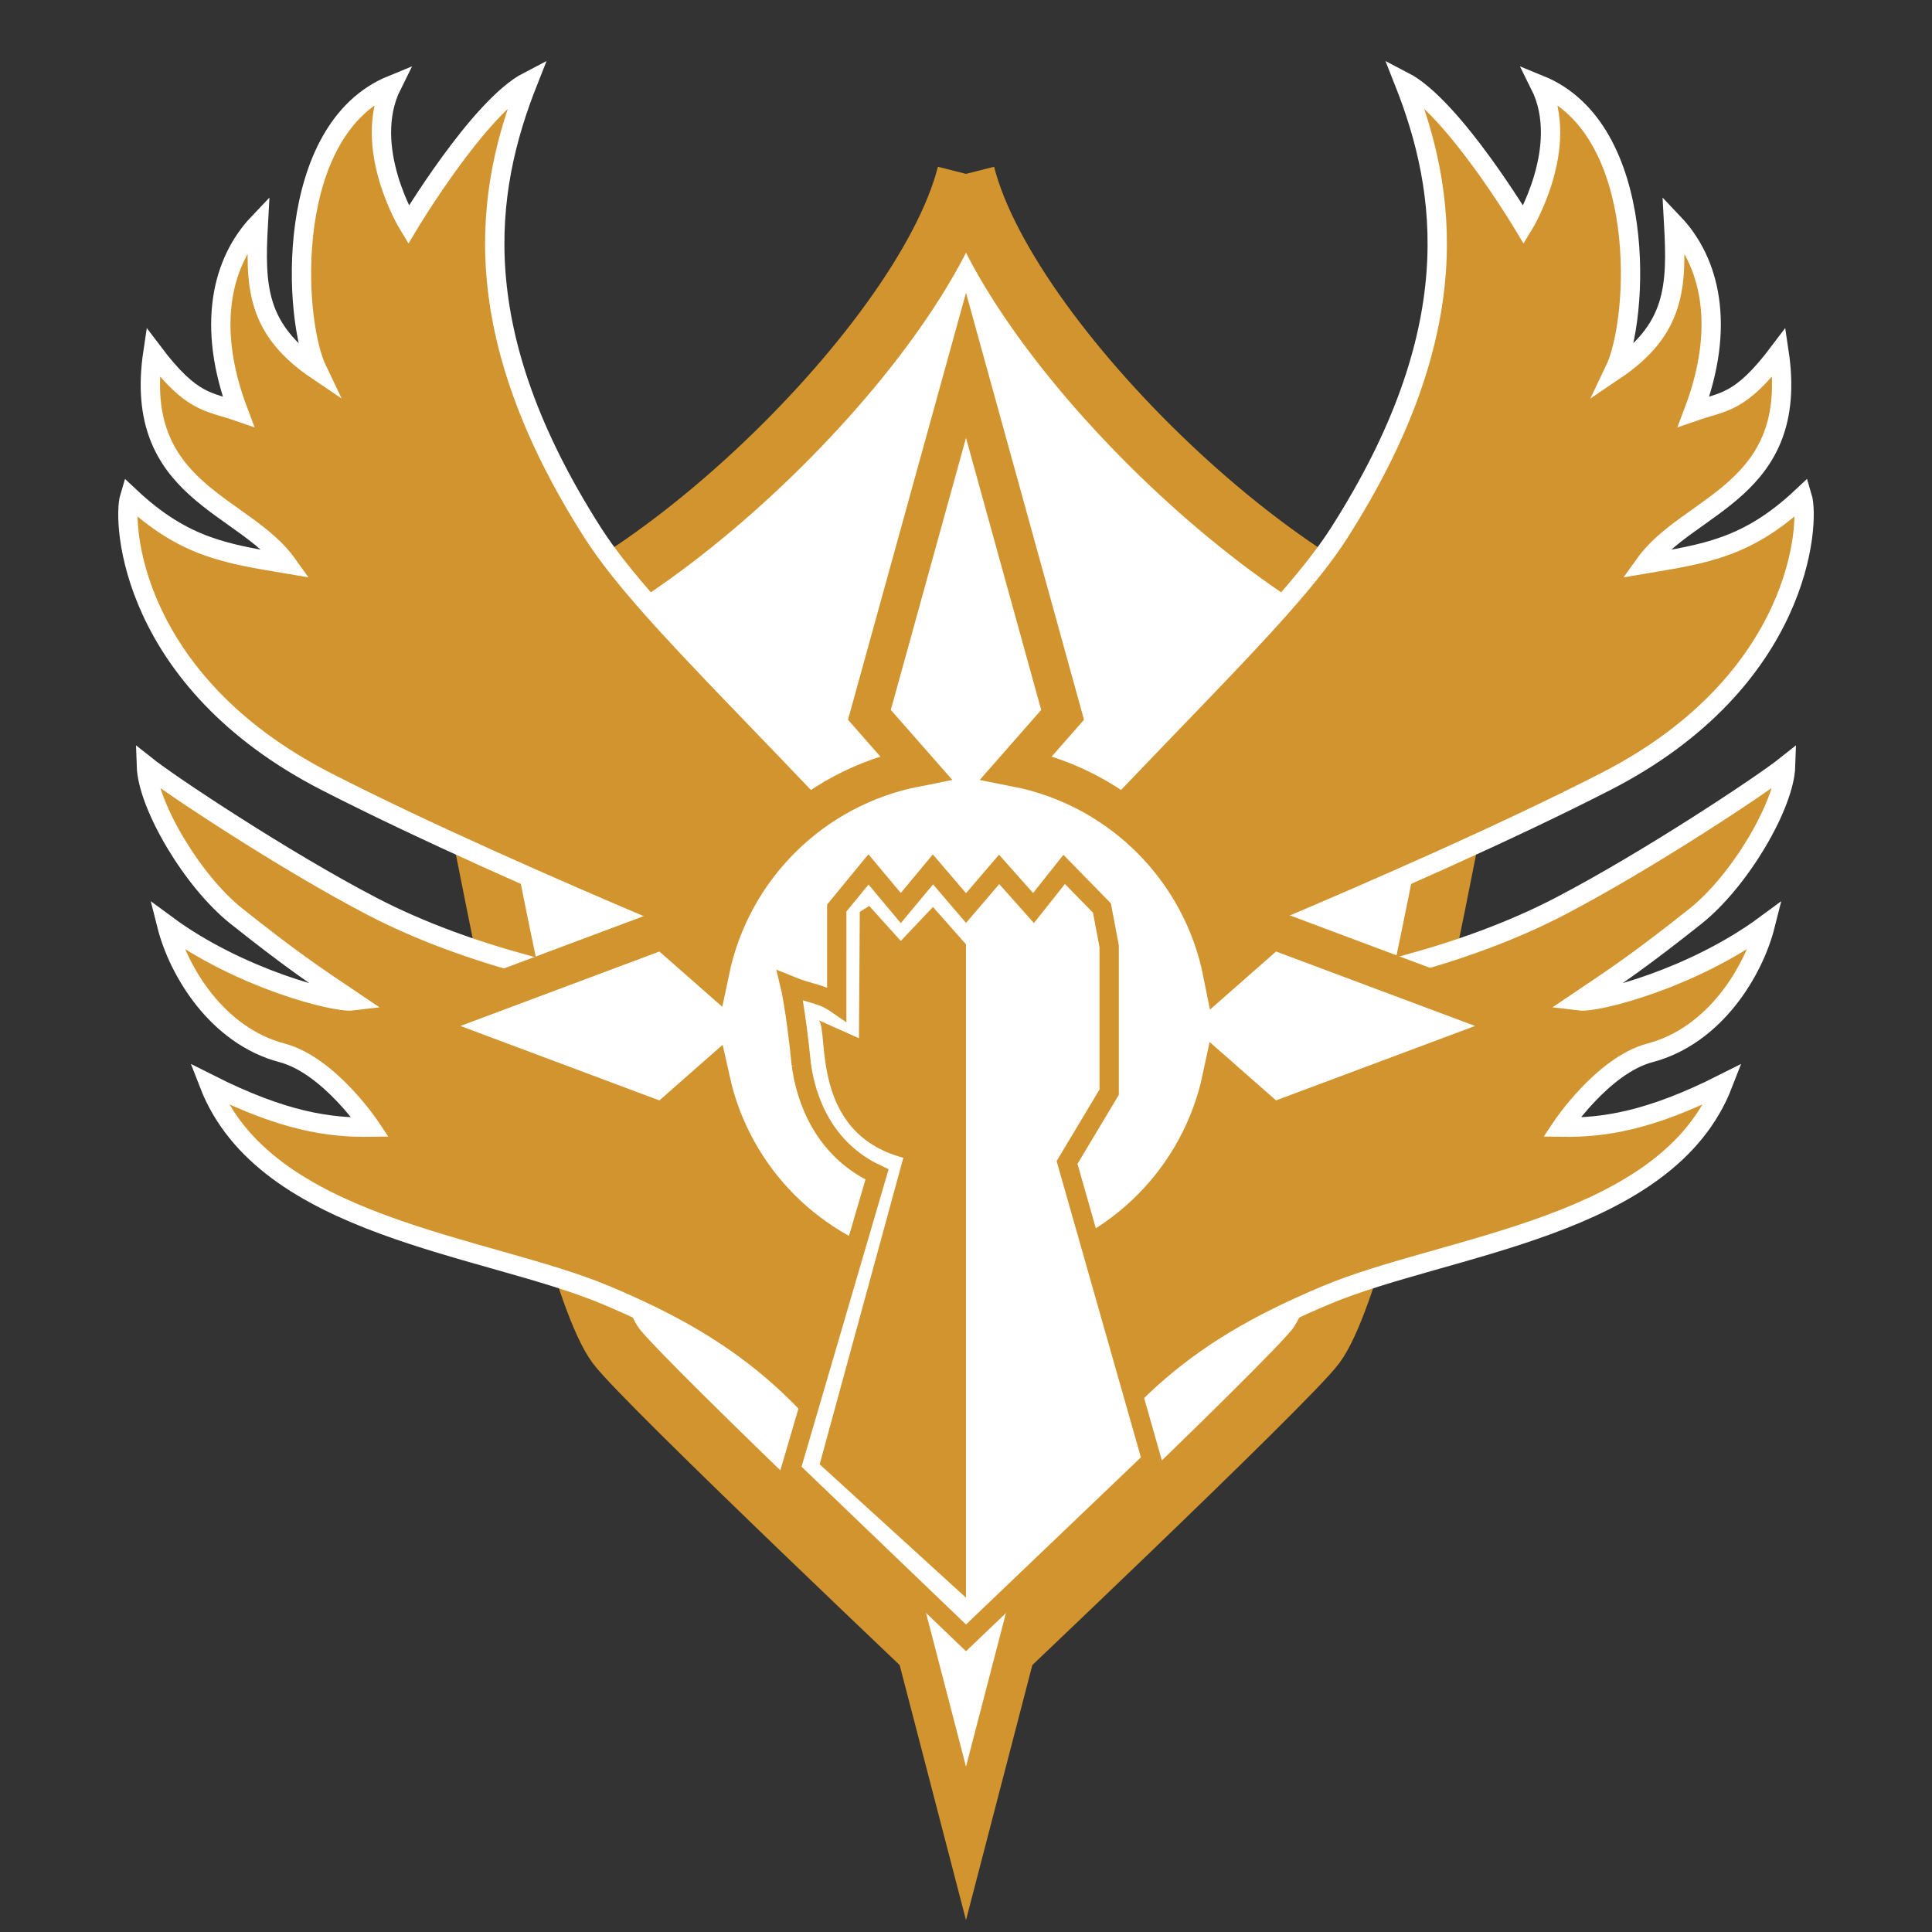 <?xml version="1.0" encoding="UTF-8" standalone="no"?>
<svg
   xmlns:dc="http://purl.org/dc/elements/1.1/"
   xmlns:cc="http://creativecommons.org/ns#"
   xmlns:rdf="http://www.w3.org/1999/02/22-rdf-syntax-ns#"
   xmlns:svg="http://www.w3.org/2000/svg"
   xmlns="http://www.w3.org/2000/svg"
   xmlns:sodipodi="http://sodipodi.sourceforge.net/DTD/sodipodi-0.dtd"
   xmlns:inkscape="http://www.inkscape.org/namespaces/inkscape"
   width="100"
   height="100"
   viewBox="0 0 100 100"
   version="1.1"
   id="svg1374"
   inkscape:version="1.0 (4035a4fb49, 2020-05-01)"
   sodipodi:docname="covenant.svg">
  <rect x="0" y="0" width="100" height="100" fill="#333333" stroke="none"/>
  <title
     id="title1005">Covenant Icon</title>
  <defs
     id="defs1368">
    <inkscape:path-effect
       split_items="false"
       oposite_fuse="false"
       fuse_paths="false"
       discard_orig_path="false"
       mode="vertical"
       lpeversion="1"
       is_visible="true"
       id="path-effect1027"
       center_point="41.875,27.41"
       end_point="41.875,50.504"
       start_point="41.875,4.316"
       effect="mirror_symmetry" />
    <inkscape:path-effect
       split_items="false"
       oposite_fuse="false"
       fuse_paths="false"
       discard_orig_path="false"
       mode="vertical"
       lpeversion="1"
       is_visible="true"
       id="path-effect1023"
       center_point="50.5,51.062"
       end_point="50.5,87.375"
       start_point="50.5,14.75"
       effect="mirror_symmetry" />
  </defs>
  <sodipodi:namedview
     id="base"
     pagecolor="#d9d9d9"
     bordercolor="#666666"
     borderopacity="1.0"
     inkscape:pageopacity="0.50196078"
     inkscape:pageshadow="2"
     inkscape:zoom="8"
     inkscape:cx="68.913198"
     inkscape:cy="35.444731"
     inkscape:document-units="px"
     inkscape:current-layer="layer1"
     inkscape:document-rotation="0"
     showgrid="false"
     units="px"
     inkscape:window-width="2560"
     inkscape:window-height="1377"
     inkscape:window-x="2552"
     inkscape:window-y="-8"
     inkscape:window-maximized="1"
     scale-x="1" />
  <g
     inkscape:label="Layer 1"
     inkscape:groupmode="layer"
     id="layer1">
    <path
       sodipodi:nodetypes="ccsc"
       id="path1007"
       d="m 50,9 c -2.281,9 -18.125,24.125 -26.875,24.5 0,0 5.509,31.788 8.759,36.163 C 33.308,71.58 50,87.375 50,87.375 M 50,9 c 2.281,9 18.125,24.125 26.875,24.5 0,0 -5.509,31.788 -8.759,36.163 C 66.692,71.58 50,87.375 50,87.375"
       style="fill:#ffffff;fill-opacity:1;stroke:#d1942e;stroke-width:3;stroke-linecap:butt;stroke-linejoin:miter;stroke-miterlimit:4;stroke-dasharray:none;stroke-opacity:1"
       inkscape:original-d="m 50,9 c -2.28125,9 -18.125,24.125 -26.875,24.5 0,0 5.50853,31.788016 8.75853,36.163016 C 33.307624,71.580066 50,87.375 50,87.375"
       inkscape:path-effect="#path-effect1023" />
    <path
       sodipodi:nodetypes="csccccccccczcscsccscczccc"
       id="path1025"
       d="M 49.99,48.953 C 41.164,38.733 33.63,32.2 30.684,27.582 24.031,17.156 25.074,9.92 27.332,4.218 c -2.544,1.32 -6.192,7.418 -6.192,7.418 0,0 -2.458,-4.019 -0.852,-7.237 -5.599,2.285 -5.155,12.079 -3.854,14.783 -3.176,-2.14 -3.242,-4.358 -3.062,-7.625 -1.861,1.957 -2.728,5.283 -1.037,9.744 -1.539,-0.534 -2.392,-0.381 -4.419,-3.069 -1.082,7.222 4.699,7.829 6.939,10.958 -3.111,-0.526 -5.31,-0.824 -8.14,-3.484 -0.399,1.323 0.015,9.541 10.169,14.746 10.154,5.205 26.783,11.765 26.783,11.765 0,0 -14.318,-0.042 -24.428,-5.315 -4.583,-2.39 -10.477,-6.315 -11.664,-7.259 0.066,2.042 2.38,5.964 4.667,7.78 2.791,2.215 3.926,2.984 6.009,4.383 -0.931,0.114 -5.876,-1.164 -9.623,-3.93 0.6,2.384 2.604,5.732 5.968,6.619 2.446,0.645 4.576,3.847 4.576,3.847 -2.135,0.03 -4.503,-0.297 -8.355,-2.24 2.895,7.469 14.327,8.318 20.557,10.939 6.23,2.621 10.154,5.574 14.43,12.739 0.188,4 4.188,4.64 4.188,4.64 z m 0.02,0 C 58.836,38.733 66.37,32.2 69.316,27.582 75.969,17.156 74.926,9.92 72.668,4.218 c 2.544,1.32 6.192,7.418 6.192,7.418 0,0 2.458,-4.019 0.852,-7.237 5.599,2.285 5.155,12.079 3.854,14.783 3.176,-2.14 3.242,-4.358 3.062,-7.625 1.861,1.957 2.728,5.283 1.037,9.744 1.539,-0.534 2.392,-0.381 4.419,-3.069 1.082,7.222 -4.699,7.829 -6.939,10.958 3.111,-0.526 5.31,-0.824 8.14,-3.484 0.399,1.323 -0.015,9.541 -10.169,14.746 -10.154,5.205 -26.783,11.765 -26.783,11.765 0,0 14.318,-0.042 24.428,-5.315 4.583,-2.39 10.477,-6.315 11.664,-7.259 -0.066,2.042 -2.38,5.964 -4.667,7.78 -2.791,2.215 -3.926,2.984 -6.009,4.383 0.931,0.114 5.876,-1.164 9.623,-3.93 -0.6,2.384 -2.604,5.732 -5.968,6.619 -2.446,0.645 -4.576,3.847 -4.576,3.847 2.135,0.03 4.503,-0.297 8.355,-2.24 -2.895,7.469 -14.327,8.318 -20.557,10.939 -6.23,2.621 -10.154,5.574 -14.43,12.739 -0.188,4 -4.188,4.64 -4.188,4.64 z"
       style="fill:#d1942e;fill-opacity:1;stroke:#ffffff;stroke-width:1px;stroke-linecap:butt;stroke-linejoin:miter;stroke-opacity:1"
       inkscape:original-d="M 49.989944,48.952502 C 41.163748,38.7329 33.630336,32.199912 30.683571,27.581627 24.031395,17.15608 25.073861,9.9200682 27.331854,4.218369 c -2.543745,1.3195173 -6.191942,7.418117 -6.191942,7.418117 0,0 -2.457614,-4.018914 -0.851713,-7.2368986 -5.599453,2.2852152 -5.154937,12.0787076 -3.854473,14.7834706 -3.176332,-2.139505 -3.241977,-4.357779 -3.0625,-7.625 -1.861291,1.957068 -2.727636,5.282559 -1.036612,9.743718 -1.539119,-0.534334 -2.3924498,-0.381007 -4.4193054,-3.069431 -1.0817438,7.221986 4.6987894,7.828997 6.9389124,10.958072 -3.111297,-0.525962 -5.3104246,-0.823641 -8.140165,-3.484073 -0.3989558,1.323072 0.015074,9.540788 10.168656,14.745559 10.153582,5.204771 26.782931,11.765388 26.782931,11.765388 0,0 -14.318221,-0.04169 -24.428339,-5.314873 -4.582588,-2.390147 -10.477253,-6.315026 -11.664262,-7.259324 0.066221,2.041612 2.379721,5.964344 4.667012,7.779509 2.790874,2.214803 3.926198,2.983643 6.009226,4.383403 -0.931092,0.114068 -5.875511,-1.163601 -9.6227575,-3.930412 0.6001825,2.383717 2.6040135,5.731581 5.9682825,6.618796 2.446249,0.645118 4.57627,3.84715 4.57627,3.84715 -2.134885,0.02981 -4.503154,-0.297032 -8.355384,-2.239777 2.89498,7.469068 14.326508,8.317699 20.556749,10.938763 6.230241,2.621064 10.153701,5.574431 14.430004,12.739173 0.1875,4 4.1875,4.639942 4.1875,4.639942 z"
       inkscape:path-effect="#path-effect1027" />
    <path
       sodipodi:nodetypes="ccccccccccccccccccccc"
       d="M 50,18.91 45,37 l 2.395,2.725 c -5.334,1.047 -9.523,5.184 -10.637,10.504 l -2.418,-2.125 -13.363,5 13.363,5 2.455,-2.158 c 1.139,5.107 5.122,9.1 10.227,10.252 L 43,68.498 50,95.413 57,68.498 52.979,66.197 c 5.151,-1.163 9.155,-5.217 10.254,-10.383 l 2.605,2.289 13.363,-5 -13.363,-5 -2.568,2.258 C 62.2,44.983 57.989,40.782 52.607,39.725 L 55,37 Z"
       style="fill:#ffffff;fill-opacity:1;stroke:#d1942e;stroke-width:2;stroke-linecap:round;stroke-linejoin:miter;stroke-miterlimit:6;stroke-dasharray:none;stroke-opacity:1;stop-color:#000000"
       id="path1029" />
    <path
       sodipodi:nodetypes="cccccccccccccccccccc"
       id="path1168"
       d="m 41.477,55.112 c -0.289,-2.886 -0.579,-4.089 -0.579,-4.089 1.01,0.416 1.614,0.385 2.412,0.939 L 43.311,47 l 1.64,-2 1.674,2 1.664,-2 1.713,2 1.713,-2 1.779,2 1.588,-2 1.954,2 0.375,1.983 v 7.546 L 55.231,60.169 59.617,75.586 50,84.776 40.923,76.067 45.395,60.789 c -2.763,-1.29 -3.675,-3.869 -3.918,-5.678 z"
       style="fill:#ffffff;fill-opacity:1;stroke:#d1942e;stroke-width:1px;stroke-linecap:butt;stroke-linejoin:miter;stroke-opacity:1" />
    <path
       sodipodi:nodetypes="ccccccccccc"
       id="path1178"
       d="M 50,82.696 42.426,75.793 46.757,59.927 c -4.86,-1.293 -3.846,-6.577 -4.375,-7.115 l 2.077,0.928 0.044,-6.541 0.486,-0.309 1.635,1.812 1.665,-1.757 L 50,48.879 Z"
       style="fill:#d1942e;fill-opacity:1;stroke:none;stroke-width:1px;stroke-linecap:butt;stroke-linejoin:miter;stroke-opacity:1" />
    <circle
       r="13.53"
       cy="41.774"
       cx="159.169"
       id="path1029-4"
       style="fill:#ffffff;fill-opacity:1;stroke:#d1942e;stroke-width:2;stroke-linecap:round;stroke-linejoin:miter;stroke-miterlimit:4;stroke-dasharray:none;stroke-opacity:1;stop-color:#000000" />
    <path
       sodipodi:nodetypes="ccccc"
       id="path1031-0"
       d="m 159.169,31.465 -5,-5.692 5,-15.34 5,15.34 z"
       style="fill:none;stroke:#000000;stroke-width:1px;stroke-linecap:butt;stroke-linejoin:miter;stroke-opacity:1"
       inkscape:transform-center-y="-18.938367" />
    <path
       inkscape:transform-center-y="18.938367"
       style="fill:none;stroke:#000000;stroke-width:1px;stroke-linecap:butt;stroke-linejoin:miter;stroke-opacity:1"
       d="m 159.169,51.581 -5,5.692 5,30.101 5,-30.101 z"
       id="path1031-3-2"
       sodipodi:nodetypes="ccccc" />
    <path
       style="fill:none;stroke:#000000;stroke-width:1px;stroke-linecap:butt;stroke-linejoin:miter;stroke-opacity:1"
       d="m 169.315,41.877 5.692,-5 11.363,5 -11.363,5 z"
       id="path1031-9-3"
       sodipodi:nodetypes="ccccc"
       inkscape:transform-center-x="-18.938367" />
    <path
       sodipodi:nodetypes="ccccc"
       id="path1031-3-9-8"
       d="m 149.199,41.877 -5.692,-5 -11.363,5 11.363,5 z"
       style="fill:none;stroke:#000000;stroke-width:1px;stroke-linecap:butt;stroke-linejoin:miter;stroke-opacity:1"
       inkscape:transform-center-x="18.938367" />
  </g>
</svg>
